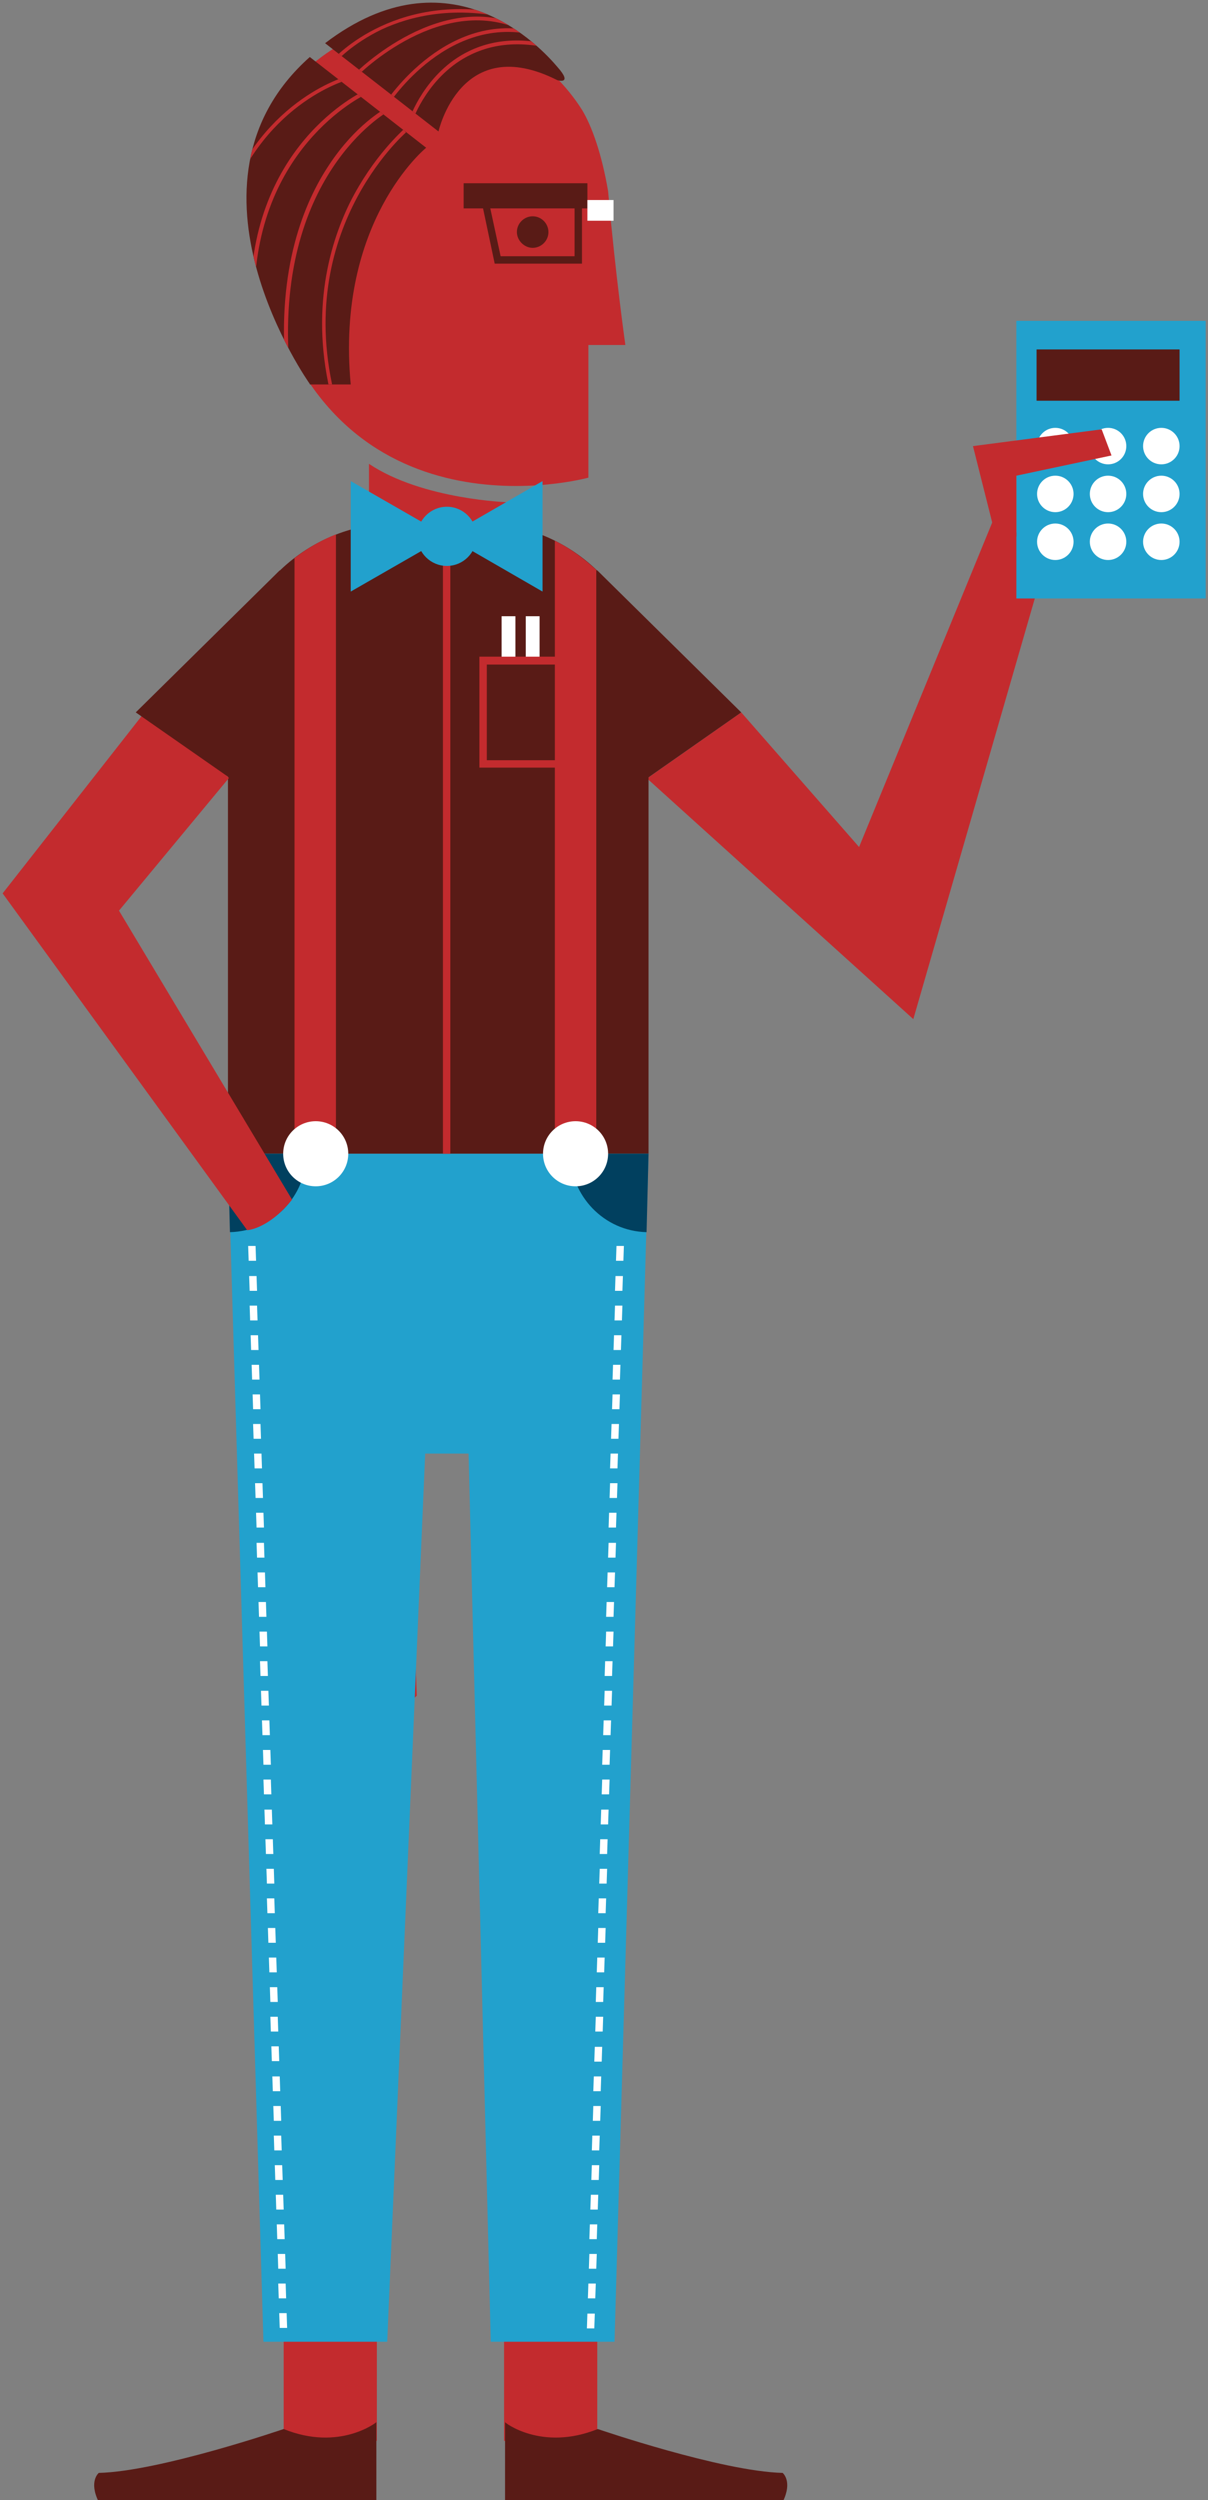 <?xml version="1.0" encoding="UTF-8" standalone="no"?>
<!-- Generator: Adobe Illustrator 17.1.0, SVG Export Plug-In . SVG Version: 6.00 Build 0)  -->

<svg
   xmlns:dc="http://purl.org/dc/elements/1.1/"
   xmlns:cc="http://creativecommons.org/ns#"
   xmlns:rdf="http://www.w3.org/1999/02/22-rdf-syntax-ns#"
   xmlns:svg="http://www.w3.org/2000/svg"
   xmlns="http://www.w3.org/2000/svg"
   xmlns:xlink="http://www.w3.org/1999/xlink"
   xmlns:sodipodi="http://sodipodi.sourceforge.net/DTD/sodipodi-0.dtd"
   xmlns:inkscape="http://www.inkscape.org/namespaces/inkscape"
   version="1.1"
   id="Layer_1"
   x="0px"
   y="0px"
   viewBox="0 0 245 507"
   enable-background="new 0 0 960 560"
   xml:space="preserve"
   inkscape:version="0.48.4 r9939"
   width="100%"
   height="100%"
   sodipodi:docname="nerd.svg"><rect x="0" y="0" width="245" height="507" fill="#808080" stroke="none"/><defs
   id="defs269" /><sodipodi:namedview
   pagecolor="#ffffff"
   bordercolor="#666666"
   borderopacity="1"
   objecttolerance="10"
   gridtolerance="10"
   guidetolerance="10"
   inkscape:pageopacity="0"
   inkscape:pageshadow="2"
   inkscape:window-width="1536"
   inkscape:window-height="803"
   id="namedview267"
   showgrid="false"
   inkscape:showpageshadow="false"
   inkscape:zoom="0.84263558"
   inkscape:cx="302.45881"
   inkscape:cy="267.08612"
   inkscape:window-x="-8"
   inkscape:window-y="-8"
   inkscape:window-maximized="1"
   inkscape:current-layer="Layer_1" />
<g
   id="g3"
   transform="translate(-371.267,-17.84)">
	<g
   id="g5">
		<polygon
   points="572.5,123.8 584.2,128.6 556.5,224.5 502.5,175.7 521.6,162.3 545.5,189.6 "
   id="polygon7"
   style="fill:#c32b2e" />
	</g>
	<g
   id="g9">
		<polygon
   points="498.9,178.2 481.2,159.4 492.4,133.5 521.6,162.3 "
   id="polygon11"
   style="fill:#591b16" />
	</g>
	<g
   id="g13">
		<rect
   x="428.8"
   y="487.3"
   width="18.9"
   height="25.5"
   id="rect15"
   style="fill:#c32b2e" />
	</g>
	<g
   id="g17">
		<rect
   x="473.5"
   y="487.3"
   width="18.9"
   height="25.5"
   id="rect19"
   style="fill:#c32b2e" />
	</g>
	<g
   id="g21">
		<path
   d="M 502.9,158.3 C 502.9,139.3 487.5,123.9 468.5,123.9 H 451.9 C 432.9,123.9 417.5,139.3 417.5,158.3 V 251.8 H 502.8 V 158.3 H 502.9 z"
   id="path23"
   inkscape:connector-curvature="0"
   style="fill:#591b16" />
	</g>
	<g
   id="g25">
		<polygon
   points="450.9,340.2 450.9,366.1 455.8,361.7 455,340.2 "
   id="polygon27"
   style="fill:#c32b2e" />
	</g>
	<g
   id="g29">
		<path
   d="M 426.4,40.1 H 426.6 C 432.7,30.2 444.3,22.1 457.8,22.1 471.3,22.1 483.1,30.3 489.3,40.1 L 489.3,40.1 C 491.3,43.4 493.3,49 494.6,56.6 496.1,73.7 498.1,87.8 498.1,87.8 H 490.6 V 114.7 C 490.6,114.7 438.9,129 424.9,74.4 424.9,74.4 422.6,68.5 422.5,58 422.7,52.6 422,48.3 426.4,40.1 z"
   id="path31"
   inkscape:connector-curvature="0"
   style="fill:#c32b2e" />
	</g>
	<g
   id="g33">
		<polygon
   points="449.8,492.7 457.5,312.6 466.3,312.6 470.8,492.7 495.9,492.7 502.8,251.8 417.5,251.8 424.7,492.7 "
   id="polygon35"
   style="fill:#22a1cd" />
	</g>
	<g
   id="g37">
		<path
   d="M 446.1,111.9 V 124.6 C 446.1,124.6 457.4,129 474.5,124.6 V 119.7 C 474.5,119.7 457,119.2 446.1,111.9 z"
   id="path39"
   inkscape:connector-curvature="0"
   style="fill:#c32b2e" />
	</g>
	<g
   id="g41">
		<path
   d="M 476.1,64.9 C 476.1,63.1 477.6,61.7 479.3,61.7 481.1,61.7 482.5,63.2 482.5,64.9 482.5,66.7 481,68.1 479.3,68.1 477.6,68.1 476.1,66.6 476.1,64.9 z"
   id="path43"
   inkscape:connector-curvature="0"
   style="fill:#591b16" />
	</g>
	<g
   id="g45">
		<path
   d="M 491.8,490 490.3,490 490.4,487 491.9,487 491.8,490 z M 492,483.9 490.5,483.9 490.6,480.9 492.1,480.9 492,483.9 z M 492.2,477.9 490.7,477.9 490.8,474.9 492.3,474.9 492.2,477.9 z M 492.3,471.9 490.8,471.9 490.9,468.9 492.4,468.9 492.3,471.9 z M 492.5,465.9 491,465.9 491.1,462.9 492.6,462.9 492.5,465.9 z M 492.7,459.9 491.2,459.9 491.3,456.9 492.8,456.9 492.7,459.9 z M 492.8,453.9 491.3,453.9 491.4,450.9 492.9,450.9 492.8,453.9 z M 493,447.9 491.5,447.9 491.6,444.9 493.1,444.9 493,447.9 z M 493.1,441.9 491.6,441.9 491.7,438.9 493.2,438.9 493.1,441.9 z M 493.3,435.9 491.8,435.9 491.9,432.9 493.4,432.9 493.3,435.9 z M 493.5,429.8 492,429.8 492.1,426.8 493.6,426.8 493.5,429.8 z M 493.6,423.8 492.1,423.8 492.2,420.8 493.7,420.8 493.6,423.8 z M 493.8,417.8 492.3,417.8 492.4,414.8 493.9,414.8 493.8,417.8 z M 494,411.8 492.5,411.8 492.6,408.8 494.1,408.8 494,411.8 z M 494.1,405.8 492.6,405.8 492.7,402.8 494.2,402.8 494.1,405.8 z M 494.3,399.8 492.8,399.8 492.9,396.8 494.4,396.8 494.3,399.8 z M 494.4,393.8 492.9,393.8 493,390.8 494.5,390.8 494.4,393.8 z M 494.6,387.8 493.1,387.8 493.2,384.8 494.7,384.8 494.6,387.8 z M 494.8,381.7 493.3,381.7 493.4,378.7 494.9,378.7 494.8,381.7 z M 494.9,375.7 493.4,375.7 493.5,372.7 495,372.7 494.9,375.7 z M 495.1,369.7 493.6,369.7 493.7,366.7 495.2,366.7 495.1,369.7 z M 495.3,363.7 493.8,363.7 493.9,360.7 495.4,360.7 495.3,363.7 z M 495.4,357.7 493.9,357.7 494,354.7 495.5,354.7 495.4,357.7 z M 495.6,351.7 494.1,351.7 494.2,348.7 495.7,348.7 495.6,351.7 z M 495.7,345.7 494.2,345.7 494.3,342.7 495.8,342.7 495.7,345.7 z M 495.9,339.7 494.4,339.7 494.5,336.7 496,336.7 495.9,339.7 z M 496.1,333.7 494.6,333.7 494.7,330.7 496.2,330.7 496.1,333.7 z M 496.2,327.6 494.7,327.6 494.8,324.6 496.3,324.6 496.2,327.6 z M 496.4,321.6 494.9,321.6 495,318.6 496.5,318.6 496.4,321.6 z M 496.5,315.6 495,315.6 495.1,312.6 496.6,312.6 496.5,315.6 z M 496.7,309.6 495.2,309.6 495.3,306.6 496.8,306.6 496.7,309.6 z M 496.9,303.6 495.4,303.6 495.5,300.6 497,300.6 496.9,303.6 z M 497,297.6 495.5,297.6 495.6,294.6 497.1,294.6 497,297.6 z M 497.2,291.6 495.7,291.6 495.8,288.6 497.3,288.6 497.2,291.6 z M 497.4,285.6 495.9,285.6 496,282.6 497.5,282.6 497.4,285.6 z M 497.5,279.6 496,279.6 496.1,276.6 497.6,276.6 497.5,279.6 z M 497.7,273.5 496.2,273.5 496.3,270.5 497.8,270.5 497.7,273.5 z"
   id="path47"
   inkscape:connector-curvature="0"
   style="fill:#ffffff" />
	</g>
	<g
   id="g49">
		<path
   d="M 428,489.9 427.9,486.9 429.4,486.9 429.5,489.9 428,489.9 z M 427.8,483.9 427.7,480.9 429.2,480.9 429.3,483.9 427.8,483.9 z M 427.7,477.9 427.6,474.9 429.1,474.9 429.2,477.9 427.7,477.9 z M 427.5,471.9 427.4,468.9 428.9,468.9 429,471.9 427.5,471.9 z M 427.3,465.9 427.2,462.9 428.7,462.9 428.8,465.9 427.3,465.9 z M 427.1,459.9 427,456.9 428.5,456.9 428.6,459.9 427.1,459.9 z M 426.9,453.9 426.8,450.9 428.3,450.9 428.4,453.9 426.9,453.9 z M 426.8,447.9 426.7,444.9 428.2,444.9 428.3,447.9 426.8,447.9 z M 426.6,441.9 426.5,438.9 428,438.9 428.1,441.9 426.6,441.9 z M 426.4,435.8 426.3,432.8 427.8,432.8 427.9,435.8 426.4,435.8 z M 426.2,429.8 426.1,426.8 427.6,426.8 427.7,429.8 426.2,429.8 z M 426.1,423.8 426,420.8 427.5,420.8 427.6,423.8 426.1,423.8 z M 425.9,417.8 425.8,414.8 427.3,414.8 427.4,417.8 425.9,417.8 z M 425.7,411.8 425.6,408.8 427.1,408.8 427.2,411.8 425.7,411.8 z M 425.5,405.8 425.4,402.8 426.9,402.8 427,405.8 425.5,405.8 z M 425.4,399.8 425.3,396.8 426.8,396.8 426.9,399.8 425.4,399.8 z M 425.2,393.8 425.1,390.8 426.6,390.8 426.7,393.8 425.2,393.8 z M 425,387.8 424.9,384.8 426.4,384.8 426.5,387.8 425,387.8 z M 424.8,381.7 424.7,378.7 426.2,378.7 426.3,381.7 424.8,381.7 z M 424.7,375.7 424.6,372.7 426.1,372.7 426.2,375.7 424.7,375.7 z M 424.5,369.7 424.4,366.7 425.9,366.7 426,369.7 424.5,369.7 z M 424.3,363.7 424.2,360.7 425.7,360.7 425.8,363.7 424.3,363.7 z M 424.1,357.7 424,354.7 425.5,354.7 425.6,357.7 424.1,357.7 z M 424,351.7 423.9,348.7 425.4,348.7 425.5,351.7 424,351.7 z M 423.8,345.7 423.7,342.7 425.2,342.7 425.3,345.7 423.8,345.7 z M 423.6,339.7 423.5,336.7 425,336.7 425.1,339.7 423.6,339.7 z M 423.4,333.7 423.3,330.7 424.8,330.7 424.9,333.7 423.4,333.7 z M 423.3,327.6 423.2,324.6 424.7,324.6 424.8,327.6 423.3,327.6 z M 423.1,321.6 423,318.6 424.5,318.6 424.6,321.6 423.1,321.6 z M 422.9,315.6 422.8,312.6 424.3,312.6 424.4,315.6 422.9,315.6 z M 422.7,309.6 422.6,306.6 424.1,306.6 424.2,309.6 422.7,309.6 z M 422.6,303.6 422.5,300.6 424,300.6 424.1,303.6 422.6,303.6 z M 422.4,297.6 422.3,294.6 423.8,294.6 423.9,297.6 422.4,297.6 z M 422.2,291.6 422.1,288.6 423.6,288.6 423.7,291.6 422.2,291.6 z M 422,285.6 421.9,282.6 423.4,282.6 423.5,285.6 422,285.6 z M 421.9,279.6 421.8,276.6 423.3,276.6 423.4,279.6 421.9,279.6 z M 421.7,273.5 421.6,270.5 423.1,270.5 423.2,273.5 421.7,273.5 z"
   id="path51"
   inkscape:connector-curvature="0"
   style="fill:#ffffff" />
	</g>
	<g
   id="g53">
		<path
   d="M 434.1,95.7 C 434.1,95.7 405.2,55.1 434.1,29.4 L 457.7,47.8 C 457.7,47.8 439.3,62.7 442.4,95.8 H 434.1 z"
   id="path55"
   inkscape:connector-curvature="0"
   style="fill:#591b16" />
	</g>
	<g
   id="g57">
		<path
   d="M 437.2,26.6 460.2,44.5 C 460.2,44.5 464.7,24.2 484.3,34.1 484.3,34.1 487.6,35.1 484.3,31.4 481,27.5 462.5,7.3 437.2,26.6 z"
   id="path59"
   inkscape:connector-curvature="0"
   style="fill:#591b16" />
	</g>
	<g
   id="g61">
		<path
   d="M 417.9,267.7 C 426.5,267.5 433.4,260.5 433.4,251.8 H 417.5 L 417.9,267.7 z"
   id="path63"
   inkscape:connector-curvature="0"
   style="fill:#01405f" />
	</g>
	<g
   id="g65">
		<rect
   x="473"
   y="142.8"
   width="2.8"
   height="8.9"
   id="rect67"
   style="fill:#ffffff" />
	</g>
	<g
   id="g69">
		<rect
   x="477.9"
   y="142.8"
   width="2.8"
   height="8.9"
   id="rect71"
   style="fill:#ffffff" />
	</g>
	<g
   id="g73">
		<path
   d="M 502.4,267.7 502.8,251.8 H 486.9 C 487,260.4 493.8,267.5 502.4,267.7 z"
   id="path75"
   inkscape:connector-curvature="0"
   style="fill:#01405f" />
	</g>
	<g
   id="g77">
		<path
   d="M 483.8,127.5 V 251.7 H 492.2 V 133.4 C 489.7,131.1 486.9,129 483.8,127.5 z"
   id="path79"
   inkscape:connector-curvature="0"
   style="fill:#c32b2e" />
	</g>
	<g
   id="g81">
		<circle
   cx="488"
   cy="251.8"
   r="6.6"
   id="circle83"
   d="M 494.6,251.8 C 494.6,255.445 491.645,258.4 488,258.4 484.355,258.4 481.4,255.445 481.4,251.8 481.4,248.155 484.355,245.2 488,245.2 491.645,245.2 494.6,248.155 494.6,251.8 z"
   sodipodi:cx="488"
   sodipodi:cy="251.8"
   sodipodi:rx="6.5999999"
   sodipodi:ry="6.5999999"
   style="fill:#ffffff" />
	</g>
	<g
   id="g85">
		<rect
   x="461.1"
   y="132.1"
   width="1.5"
   height="119.7"
   id="rect87"
   style="fill:#c32b2e" />
	</g>
	<g
   id="g89">
		<circle
   cx="461.9"
   cy="126.6"
   r="6"
   id="circle91"
   d="M 467.9,126.6 C 467.9,129.914 465.214,132.6 461.9,132.6 458.586,132.6 455.9,129.914 455.9,126.6 455.9,123.286 458.586,120.6 461.9,120.6 465.214,120.6 467.9,123.286 467.9,126.6 z"
   sodipodi:cx="461.89999"
   sodipodi:cy="126.6"
   sodipodi:rx="6"
   sodipodi:ry="6"
   style="fill:#22a1cd" />
	</g>
	<g
   id="g93">
		<polygon
   points="442.4,137.8 442.4,115.4 461.9,126.6 "
   id="polygon95"
   style="fill:#22a1cd" />
	</g>
	<g
   id="g97">
		<polygon
   points="481.3,137.8 481.3,115.4 461.9,126.6 "
   id="polygon99"
   style="fill:#22a1cd" />
	</g>
	<g
   id="g101">
		<path
   d="M 490.2,173.5 H 468.5 V 151 H 490.2 V 173.5 z M 470,172 H 488.7 V 152.6 H 470 V 172 z"
   id="path103"
   inkscape:connector-curvature="0"
   style="fill:#c32b2e" />
	</g>
	<g
   id="g105">
		<path
   d="M 428.8,510.4 C 428.8,510.4 403.7,519 391.3,519.3 391.3,519.3 389.2,521 391.3,525.2 H 447.6 V 509 C 447.7,509 440.1,515 428.8,510.4 z"
   id="path107"
   inkscape:connector-curvature="0"
   style="fill:#591b16" />
	</g>
	<g
   id="g109">
		<path
   d="M 492.5,510.4 C 492.5,510.4 517.6,519 530,519.3 530,519.3 532.1,521 530,525.2 H 473.7 V 509 C 473.5,509 481.1,515 492.5,510.4 z"
   id="path111"
   inkscape:connector-curvature="0"
   style="fill:#591b16" />
	</g>
	<g
   id="g113">
		<rect
   x="465.3"
   y="55"
   width="25.1"
   height="5.1"
   id="rect115"
   style="fill:#591b16" />
	</g>
	<g
   id="g117">
		<polygon
   points="468.9,58.5 470.3,58.2 472.8,69.8 487.8,69.8 487.8,58.4 489.3,58.4 489.3,71.3 471.6,71.3 "
   id="polygon119"
   style="fill:#591b16" />
	</g>
	<g
   id="g121">
		<rect
   x="490.4"
   y="58.4"
   width="5.3"
   height="4.2"
   id="rect123"
   style="fill:#ffffff" />
	</g>
	<g
   id="g125">
		<path
   d="M 402.3,160.1 371.8,199 421.4,267.3 C 421.4,267.3 425.7,267.1 430.5,261.1 L 395.4,202.5 417.7,175.6 402.3,160.1 z"
   id="path127"
   inkscape:connector-curvature="0"
   style="fill:#c32b2e" />
	</g>
	<g
   id="g129">
		<polygon
   points="421.6,178.2 439.1,159.4 428,133.5 398.8,162.3 "
   id="polygon131"
   style="fill:#591b16" />
	</g>
	<g
   id="g133">
		<path
   d="M 431,131 V 251.8 H 439.4 V 126.2 C 436.4,127.4 433.6,129 431,131 z"
   id="path135"
   inkscape:connector-curvature="0"
   style="fill:#c32b2e" />
	</g>
	<g
   id="g137">
		<circle
   cx="435.3"
   cy="251.8"
   r="6.6"
   id="circle139"
   d="M 441.9,251.8 C 441.9,255.445 438.945,258.4 435.3,258.4 431.655,258.4 428.7,255.445 428.7,251.8 428.7,248.155 431.655,245.2 435.3,245.2 438.945,245.2 441.9,248.155 441.9,251.8 z"
   sodipodi:cx="435.29999"
   sodipodi:cy="251.8"
   sodipodi:rx="6.5999999"
   sodipodi:ry="6.5999999"
   style="fill:#ffffff" />
	</g>
	<g
   id="g141">
		<rect
   x="577.4"
   y="82.9"
   width="38.4"
   height="56.3"
   id="rect143"
   style="fill:#22a1cd" />
	</g>
	<g
   id="g145">
		<rect
   x="581.5"
   y="88.7"
   width="29"
   height="10.4"
   id="rect147"
   style="fill:#591b16" />
	</g>
	<g
   id="g149">
		<circle
   cx="585.3"
   cy="108.3"
   r="3.7"
   id="circle151"
   d="M 589,108.3 C 589,110.343 587.343,112 585.3,112 583.257,112 581.6,110.343 581.6,108.3 581.6,106.257 583.257,104.6 585.3,104.6 587.343,104.6 589,106.257 589,108.3 z"
   sodipodi:cx="585.29999"
   sodipodi:cy="108.3"
   sodipodi:rx="3.7"
   sodipodi:ry="3.7"
   style="fill:#ffffff" />
	</g>
	<g
   id="g153">
		<circle
   cx="596"
   cy="108.3"
   r="3.7"
   id="circle155"
   d="M 599.7,108.3 C 599.7,110.343 598.043,112 596,112 593.957,112 592.3,110.343 592.3,108.3 592.3,106.257 593.957,104.6 596,104.6 598.043,104.6 599.7,106.257 599.7,108.3 z"
   sodipodi:cx="596"
   sodipodi:cy="108.3"
   sodipodi:rx="3.7"
   sodipodi:ry="3.7"
   style="fill:#ffffff" />
	</g>
	<g
   id="g157">
		<circle
   cx="606.8"
   cy="108.3"
   r="3.7"
   id="circle159"
   d="M 610.5,108.3 C 610.5,110.343 608.843,112 606.8,112 604.757,112 603.1,110.343 603.1,108.3 603.1,106.257 604.757,104.6 606.8,104.6 608.843,104.6 610.5,106.257 610.5,108.3 z"
   sodipodi:cx="606.79999"
   sodipodi:cy="108.3"
   sodipodi:rx="3.7"
   sodipodi:ry="3.7"
   style="fill:#ffffff" />
	</g>
	<g
   id="g161">
		<circle
   cx="585.3"
   cy="118"
   r="3.7"
   id="circle163"
   d="M 589,118 C 589,120.043 587.343,121.7 585.3,121.7 583.257,121.7 581.6,120.043 581.6,118 581.6,115.957 583.257,114.3 585.3,114.3 587.343,114.3 589,115.957 589,118 z"
   sodipodi:cx="585.29999"
   sodipodi:cy="118"
   sodipodi:rx="3.7"
   sodipodi:ry="3.7"
   style="fill:#ffffff" />
	</g>
	<g
   id="g165">
		<circle
   cx="596"
   cy="118"
   r="3.7"
   id="circle167"
   d="M 599.7,118 C 599.7,120.043 598.043,121.7 596,121.7 593.957,121.7 592.3,120.043 592.3,118 592.3,115.957 593.957,114.3 596,114.3 598.043,114.3 599.7,115.957 599.7,118 z"
   sodipodi:cx="596"
   sodipodi:cy="118"
   sodipodi:rx="3.7"
   sodipodi:ry="3.7"
   style="fill:#ffffff" />
	</g>
	<g
   id="g169">
		<circle
   cx="606.8"
   cy="118"
   r="3.7"
   id="circle171"
   d="M 610.5,118 C 610.5,120.043 608.843,121.7 606.8,121.7 604.757,121.7 603.1,120.043 603.1,118 603.1,115.957 604.757,114.3 606.8,114.3 608.843,114.3 610.5,115.957 610.5,118 z"
   sodipodi:cx="606.79999"
   sodipodi:cy="118"
   sodipodi:rx="3.7"
   sodipodi:ry="3.7"
   style="fill:#ffffff" />
	</g>
	<g
   id="g173">
		<circle
   cx="585.3"
   cy="127.7"
   r="3.7"
   id="circle175"
   d="M 589,127.7 C 589,129.743 587.343,131.4 585.3,131.4 583.257,131.4 581.6,129.743 581.6,127.7 581.6,125.657 583.257,124 585.3,124 587.343,124 589,125.657 589,127.7 z"
   sodipodi:cx="585.29999"
   sodipodi:cy="127.7"
   sodipodi:rx="3.7"
   sodipodi:ry="3.7"
   style="fill:#ffffff" />
	</g>
	<g
   id="g177">
		<circle
   cx="596"
   cy="127.7"
   r="3.7"
   id="circle179"
   d="M 599.7,127.7 C 599.7,129.743 598.043,131.4 596,131.4 593.957,131.4 592.3,129.743 592.3,127.7 592.3,125.657 593.957,124 596,124 598.043,124 599.7,125.657 599.7,127.7 z"
   sodipodi:cx="596"
   sodipodi:cy="127.7"
   sodipodi:rx="3.7"
   sodipodi:ry="3.7"
   style="fill:#ffffff" />
	</g>
	<g
   id="g181">
		<circle
   cx="606.8"
   cy="127.7"
   r="3.7"
   id="circle183"
   d="M 610.5,127.7 C 610.5,129.743 608.843,131.4 606.8,131.4 604.757,131.4 603.1,129.743 603.1,127.7 603.1,125.657 604.757,124 606.8,124 608.843,124 610.5,125.657 610.5,127.7 z"
   sodipodi:cx="606.79999"
   sodipodi:cy="127.7"
   sodipodi:rx="3.7"
   sodipodi:ry="3.7"
   style="fill:#ffffff" />
	</g>
	<g
   id="g185">
		<polygon
   points="594.7,104.9 596.7,110.2 577.4,114.3 577.4,126.6 575.4,131.2 572.5,123.8 568.6,108.3 "
   id="polygon187"
   style="fill:#c32b2e" />
	</g>
	<g
   id="g189">
		<g
   id="g191">
			<defs
   id="defs193">
				<path
   id="SVGID_1_"
   d="M 434.1,95.7 C 434.1,95.7 405.2,55.1 434.1,29.4 L 457.7,47.8 C 457.7,47.8 439.3,62.7 442.4,95.8 H 434.1 z"
   inkscape:connector-curvature="0" />
			</defs>
			<clipPath
   id="SVGID_2_">
				<use
   xlink:href="#SVGID_1_"
   overflow="visible"
   id="use197"
   style="overflow:visible"
   x="0"
   y="0"
   width="960"
   height="560" />
			</clipPath>
			<g
   clip-path="url(#SVGID_2_)"
   id="g199">
				<path
   d="M 439.1,100.7 C 433.8,82.2 437.9,67.8 442.2,59 447,49.4 453.1,44.2 453.1,44.1 L 453.6,44.7 C 453.4,44.9 429.7,65.5 439.8,100.5 L 439.1,100.7 z"
   id="path201"
   inkscape:connector-curvature="0"
   style="fill:#c32b2e" />
			</g>
		</g>
		<g
   id="g203">
			<defs
   id="defs205">
				<path
   id="SVGID_3_"
   d="M 434.1,95.7 C 434.1,95.7 405.2,55.1 434.1,29.4 L 457.7,47.8 C 457.7,47.8 439.3,62.7 442.4,95.8 H 434.1 z"
   inkscape:connector-curvature="0" />
			</defs>
			<clipPath
   id="SVGID_4_">
				<use
   xlink:href="#SVGID_3_"
   overflow="visible"
   id="use209"
   style="overflow:visible"
   x="0"
   y="0"
   width="960"
   height="560" />
			</clipPath>
			<g
   clip-path="url(#SVGID_4_)"
   id="g211">
				<path
   d="M 429.2,92.8 C 427.4,72.1 433,58.8 438,51.3 443.4,43.1 449.2,40 449.5,39.8 L 449.9,40.5 C 449.7,40.6 426.7,53.6 430,92.8 L 429.2,92.8 z"
   id="path213"
   inkscape:connector-curvature="0"
   style="fill:#c32b2e" />
			</g>
		</g>
		<g
   id="g215">
			<defs
   id="defs217">
				<path
   id="SVGID_5_"
   d="M 434.1,95.7 C 434.1,95.7 405.2,55.1 434.1,29.4 L 457.7,47.8 C 457.7,47.8 439.3,62.7 442.4,95.8 H 434.1 z"
   inkscape:connector-curvature="0" />
			</defs>
			<clipPath
   id="SVGID_6_">
				<use
   xlink:href="#SVGID_5_"
   overflow="visible"
   id="use221"
   style="overflow:visible"
   x="0"
   y="0"
   width="960"
   height="560" />
			</clipPath>
			<g
   clip-path="url(#SVGID_6_)"
   id="g223">
				<path
   d="M 422.1,80.7 C 421,47.5 444.8,36.4 445.1,36.3 L 445.4,37 C 445.2,37.1 421.8,48.1 422.9,80.7 L 422.1,80.7 z"
   id="path225"
   inkscape:connector-curvature="0"
   style="fill:#c32b2e" />
			</g>
		</g>
		<g
   id="g227">
			<defs
   id="defs229">
				<path
   id="SVGID_7_"
   d="M 434.1,95.7 C 434.1,95.7 405.2,55.1 434.1,29.4 L 457.7,47.8 C 457.7,47.8 439.3,62.7 442.4,95.8 H 434.1 z"
   inkscape:connector-curvature="0" />
			</defs>
			<clipPath
   id="SVGID_8_">
				<use
   xlink:href="#SVGID_7_"
   overflow="visible"
   id="use233"
   style="overflow:visible"
   x="0"
   y="0"
   width="960"
   height="560" />
			</clipPath>
			<g
   clip-path="url(#SVGID_8_)"
   id="g235">
				<path
   d="M 416.7,61.7 416,61.5 C 423.2,38.3 441.4,33.4 441.6,33.3 L 441.8,34 C 441.6,34.1 423.8,38.9 416.7,61.7 z"
   id="path237"
   inkscape:connector-curvature="0"
   style="fill:#c32b2e" />
			</g>
		</g>
	</g>
	<g
   id="g239">
		<g
   id="g241">
			<defs
   id="defs243">
				<path
   id="SVGID_9_"
   d="M 437.2,26.6 460.2,44.5 C 460.2,44.5 464.7,24.2 484.3,34.1 484.3,34.1 487.6,35.1 484.3,31.4 481,27.5 462.5,7.3 437.2,26.6 z"
   inkscape:connector-curvature="0" />
			</defs>
			<clipPath
   id="SVGID_10_">
				<use
   xlink:href="#SVGID_9_"
   overflow="visible"
   id="use247"
   style="overflow:visible"
   x="0"
   y="0"
   width="960"
   height="560" />
			</clipPath>
			<g
   clip-path="url(#SVGID_10_)"
   id="g249">
				<g
   id="g251">
					<path
   d="M 455,42.2 454.3,42 C 454.3,41.9 457.5,32.5 466.4,28.2 472.2,25.4 479.1,25.3 486.9,28.1 L 486.7,28.8 C 479.1,26.1 472.4,26.2 466.8,28.9 458.2,33 455,42.1 455,42.2 z"
   id="path253"
   inkscape:connector-curvature="0"
   style="fill:#c32b2e" />
				</g>
				<g
   id="g255">
					<path
   d="M 450,39.1 449.4,38.7 C 449.5,38.5 462.4,18.7 481.4,24.7 L 481.2,25.4 C 462.6,19.6 450.1,38.9 450,39.1 z"
   id="path257"
   inkscape:connector-curvature="0"
   style="fill:#c32b2e" />
				</g>
				<g
   id="g259">
					<path
   d="M 443.7,33.3 443.2,32.8 C 443.4,32.6 461.1,14.8 478.2,23.7 L 477.9,24.4 C 461.2,15.7 443.8,33.1 443.7,33.3 z"
   id="path261"
   inkscape:connector-curvature="0"
   style="fill:#c32b2e" />
				</g>
				<g
   id="g263">
					<path
   d="M 439.4,30.4 438.8,29.9 C 438.9,29.8 452.1,15 476.1,21.2 L 475.9,21.9 C 463.6,18.7 454.3,21.2 448.7,23.8 442.7,26.7 439.4,30.3 439.4,30.4 z"
   id="path265"
   inkscape:connector-curvature="0"
   style="fill:#c32b2e" />
				</g>
			</g>
		</g>
	</g>
</g>
</svg>